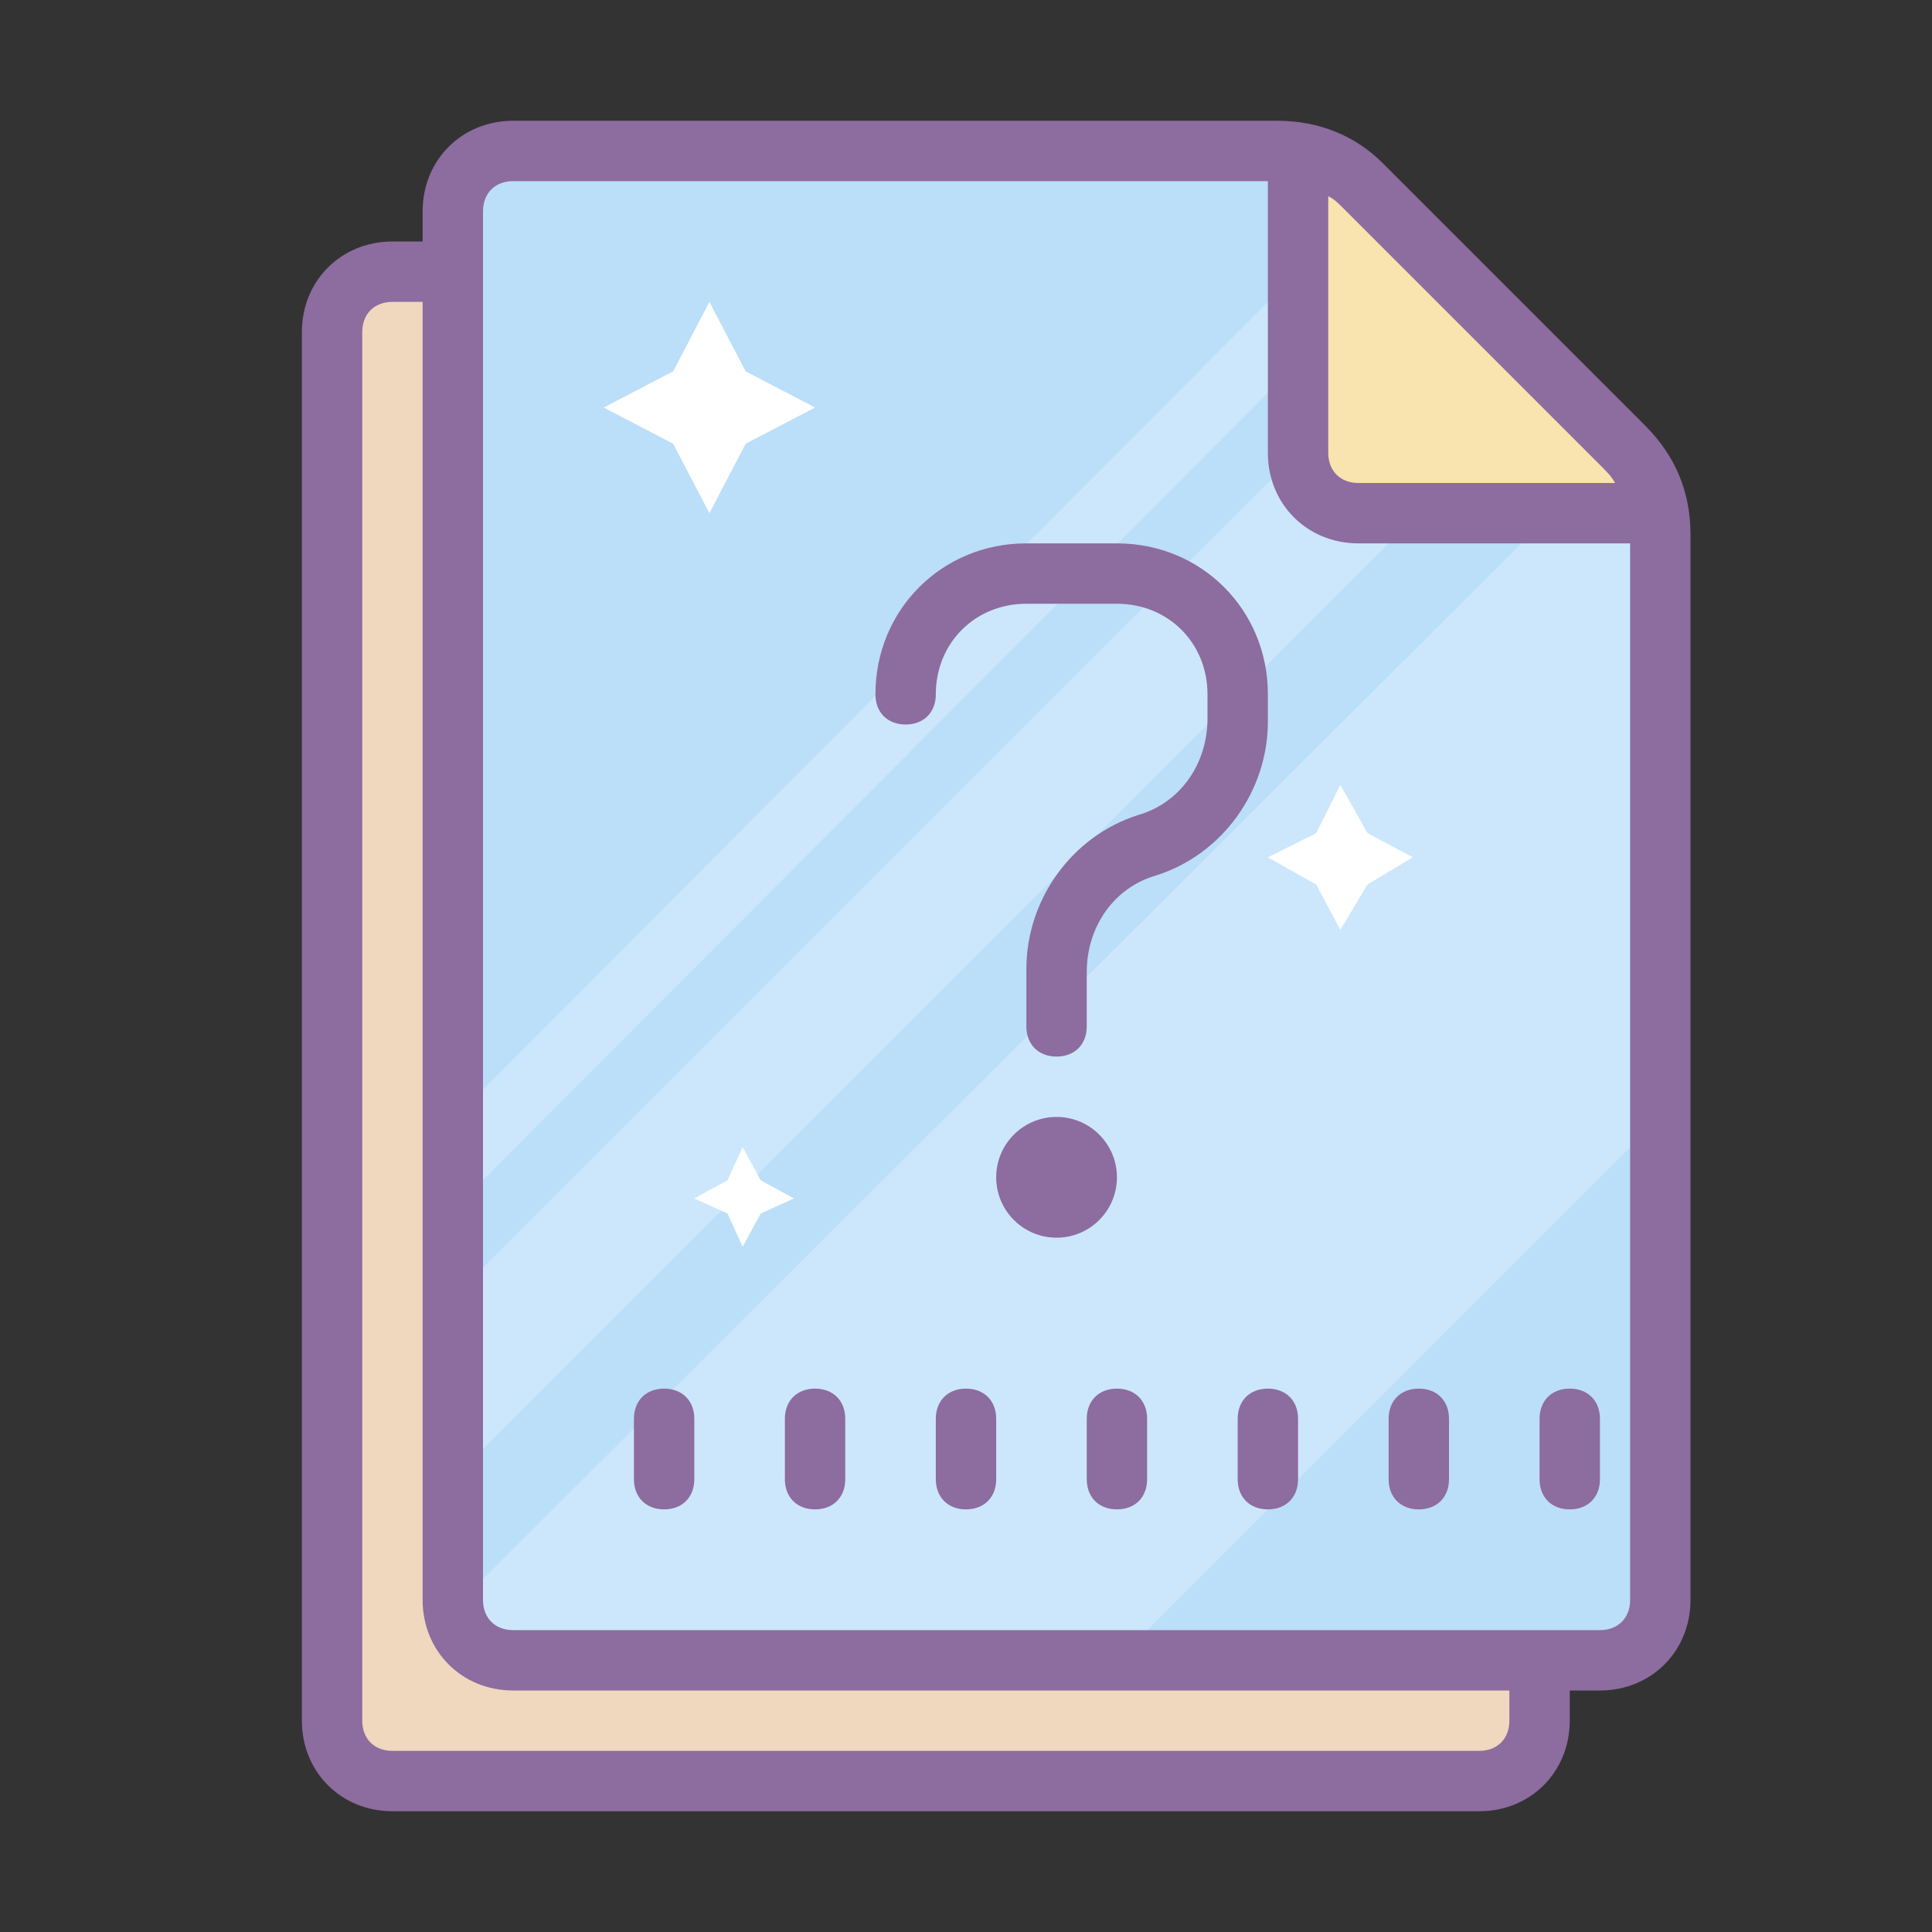 <?xml version="1.0" encoding="utf-8"?>
<!-- Generator: Adobe Illustrator 21.1.0, SVG Export Plug-In . SVG Version: 6.00 Build 0)  -->
<svg xmlns="http://www.w3.org/2000/svg" xmlns:xlink="http://www.w3.org/1999/xlink" version="1.1" id="Layer_1" x="0px" y="0px" viewBox="0 0 64 64" style="enable-background:new 0 0 64 64;" xml:space="preserve">
<rect x="0" y="0" width="64" height="64" fill="#333333" stroke="none"/>
<style type="text/css">
	.st0{fill:#EFD8BE;}
	.st1{fill:#BBDEF9;}
	.st2{fill:#CCE7FC;}
	.st3{fill:#FFFFFF;}
	.st4{fill:#F9E3AE;}
	.st5{fill:#8D6C9F;}
</style>
<path class="st0" d="M11,57V11c0-1.1,0.9-2,2-2h25.3c1.1,0,2.1,0.4,2.8,1.2l8.7,8.7c0.7,0.8,1.2,1.8,1.2,2.8V57c0,1.1-0.9,2-2,2H13  C11.9,59,11,58.1,11,57z"/>
<path class="st1" d="M15,53V7c0-1.1,0.9-2,2-2h25.3c1.1,0,2.1,0.4,2.8,1.2l8.7,8.7c0.7,0.8,1.2,1.8,1.2,2.8V53c0,1.1-0.9,2-2,2H17  C15.9,55,15,54.1,15,53z"/>
<path class="st2" d="M55.1,36.9V17.7L51.4,17L15.2,53.1c0.5,1.1,1.6,1.8,2.8,1.8h19.1L55.1,36.9z"/>
<path class="st2" d="M46.4,11.6L15,43v6l35.2-35.2C49.9,12.7,46.4,11.6,46.4,11.6z"/>
<polygon class="st2" points="14.9,37.2 43,9 46,9 14.9,40.2 "/>
<polygon class="st3" points="23.5,10 24.7,12.3 27,13.5 24.7,14.7 23.5,17 22.3,14.7 20,13.5 22.3,12.3 "/>
<polygon class="st3" points="44.4,26 45.3,27.6 46.8,28.4 45.3,29.3 44.4,30.8 43.6,29.3 42,28.4 43.6,27.6 "/>
<polygon class="st3" points="24.6,38 25.2,39.1 26.3,39.7 25.2,40.2 24.6,41.3 24.1,40.2 23,39.7 24.1,39.1 "/>
<title>Icons8 RSL Colored Part 6</title>
<path class="st4" d="M43.3,4.8v9.6c0,1.3,1.1,2.4,2.4,2.4h9.6L43.3,4.8z"/>
<path class="st5" d="M54.5,14.1l-8.7-8.7C44.9,4.5,43.7,4,42.3,4H17c-1.7,0-3,1.3-3,3v1h-1c-1.7,0-3,1.3-3,3v46c0,1.7,1.3,3,3,3h36  c1.7,0,3-1.3,3-3v-1h1c1.7,0,3-1.3,3-3V17.7C56,16.3,55.5,15.1,54.5,14.1z M53.1,15.5c0.1,0.1,0.3,0.3,0.4,0.5H45c-0.6,0-1-0.4-1-1  V6.5c0.2,0.1,0.3,0.2,0.5,0.4L53.1,15.5z M50,57c0,0.6-0.4,1-1,1H13c-0.6,0-1-0.4-1-1V11c0-0.6,0.4-1,1-1h1v43c0,1.7,1.3,3,3,3h33  V57z M53,54H17c-0.6,0-1-0.4-1-1V7c0-0.6,0.4-1,1-1h25v9c0,1.7,1.3,3,3,3h9v35C54,53.6,53.6,54,53,54z"/>
<path class="st5" d="M22,46c-0.6,0-1,0.4-1,1v2c0,0.6,0.4,1,1,1s1-0.4,1-1v-2C23,46.4,22.6,46,22,46z"/>
<path class="st5" d="M27,46c-0.6,0-1,0.4-1,1v2c0,0.6,0.4,1,1,1s1-0.4,1-1v-2C28,46.4,27.6,46,27,46z"/>
<path class="st5" d="M32,46c-0.6,0-1,0.4-1,1v2c0,0.6,0.4,1,1,1s1-0.4,1-1v-2C33,46.4,32.6,46,32,46z"/>
<path class="st5" d="M37,46c-0.6,0-1,0.4-1,1v2c0,0.6,0.4,1,1,1s1-0.4,1-1v-2C38,46.4,37.6,46,37,46z"/>
<path class="st5" d="M42,46c-0.6,0-1,0.4-1,1v2c0,0.6,0.4,1,1,1s1-0.4,1-1v-2C43,46.4,42.6,46,42,46z"/>
<path class="st5" d="M47,46c-0.6,0-1,0.4-1,1v2c0,0.6,0.4,1,1,1s1-0.4,1-1v-2C48,46.4,47.6,46,47,46z"/>
<path class="st5" d="M52,46c-0.6,0-1,0.4-1,1v2c0,0.6,0.4,1,1,1s1-0.4,1-1v-2C53,46.4,52.6,46,52,46z"/>
<circle class="st5" cx="35" cy="39" r="2"/>
<path class="st5" d="M42,23c0-2.8-2.2-5-5-5h-3c-2.8,0-5,2.2-5,5c0,0.6,0.4,1,1,1s1-0.4,1-1c0-1.7,1.3-3,3-3h3c1.7,0,3,1.3,3,3v0.8  c0,1.5-0.9,2.8-2.3,3.2c-2.2,0.7-3.7,2.8-3.7,5.1V34c0,0.6,0.4,1,1,1s1-0.4,1-1v-1.8c0-1.5,0.9-2.8,2.3-3.2c2.2-0.7,3.7-2.8,3.7-5.1  V23z"/>
</svg>
